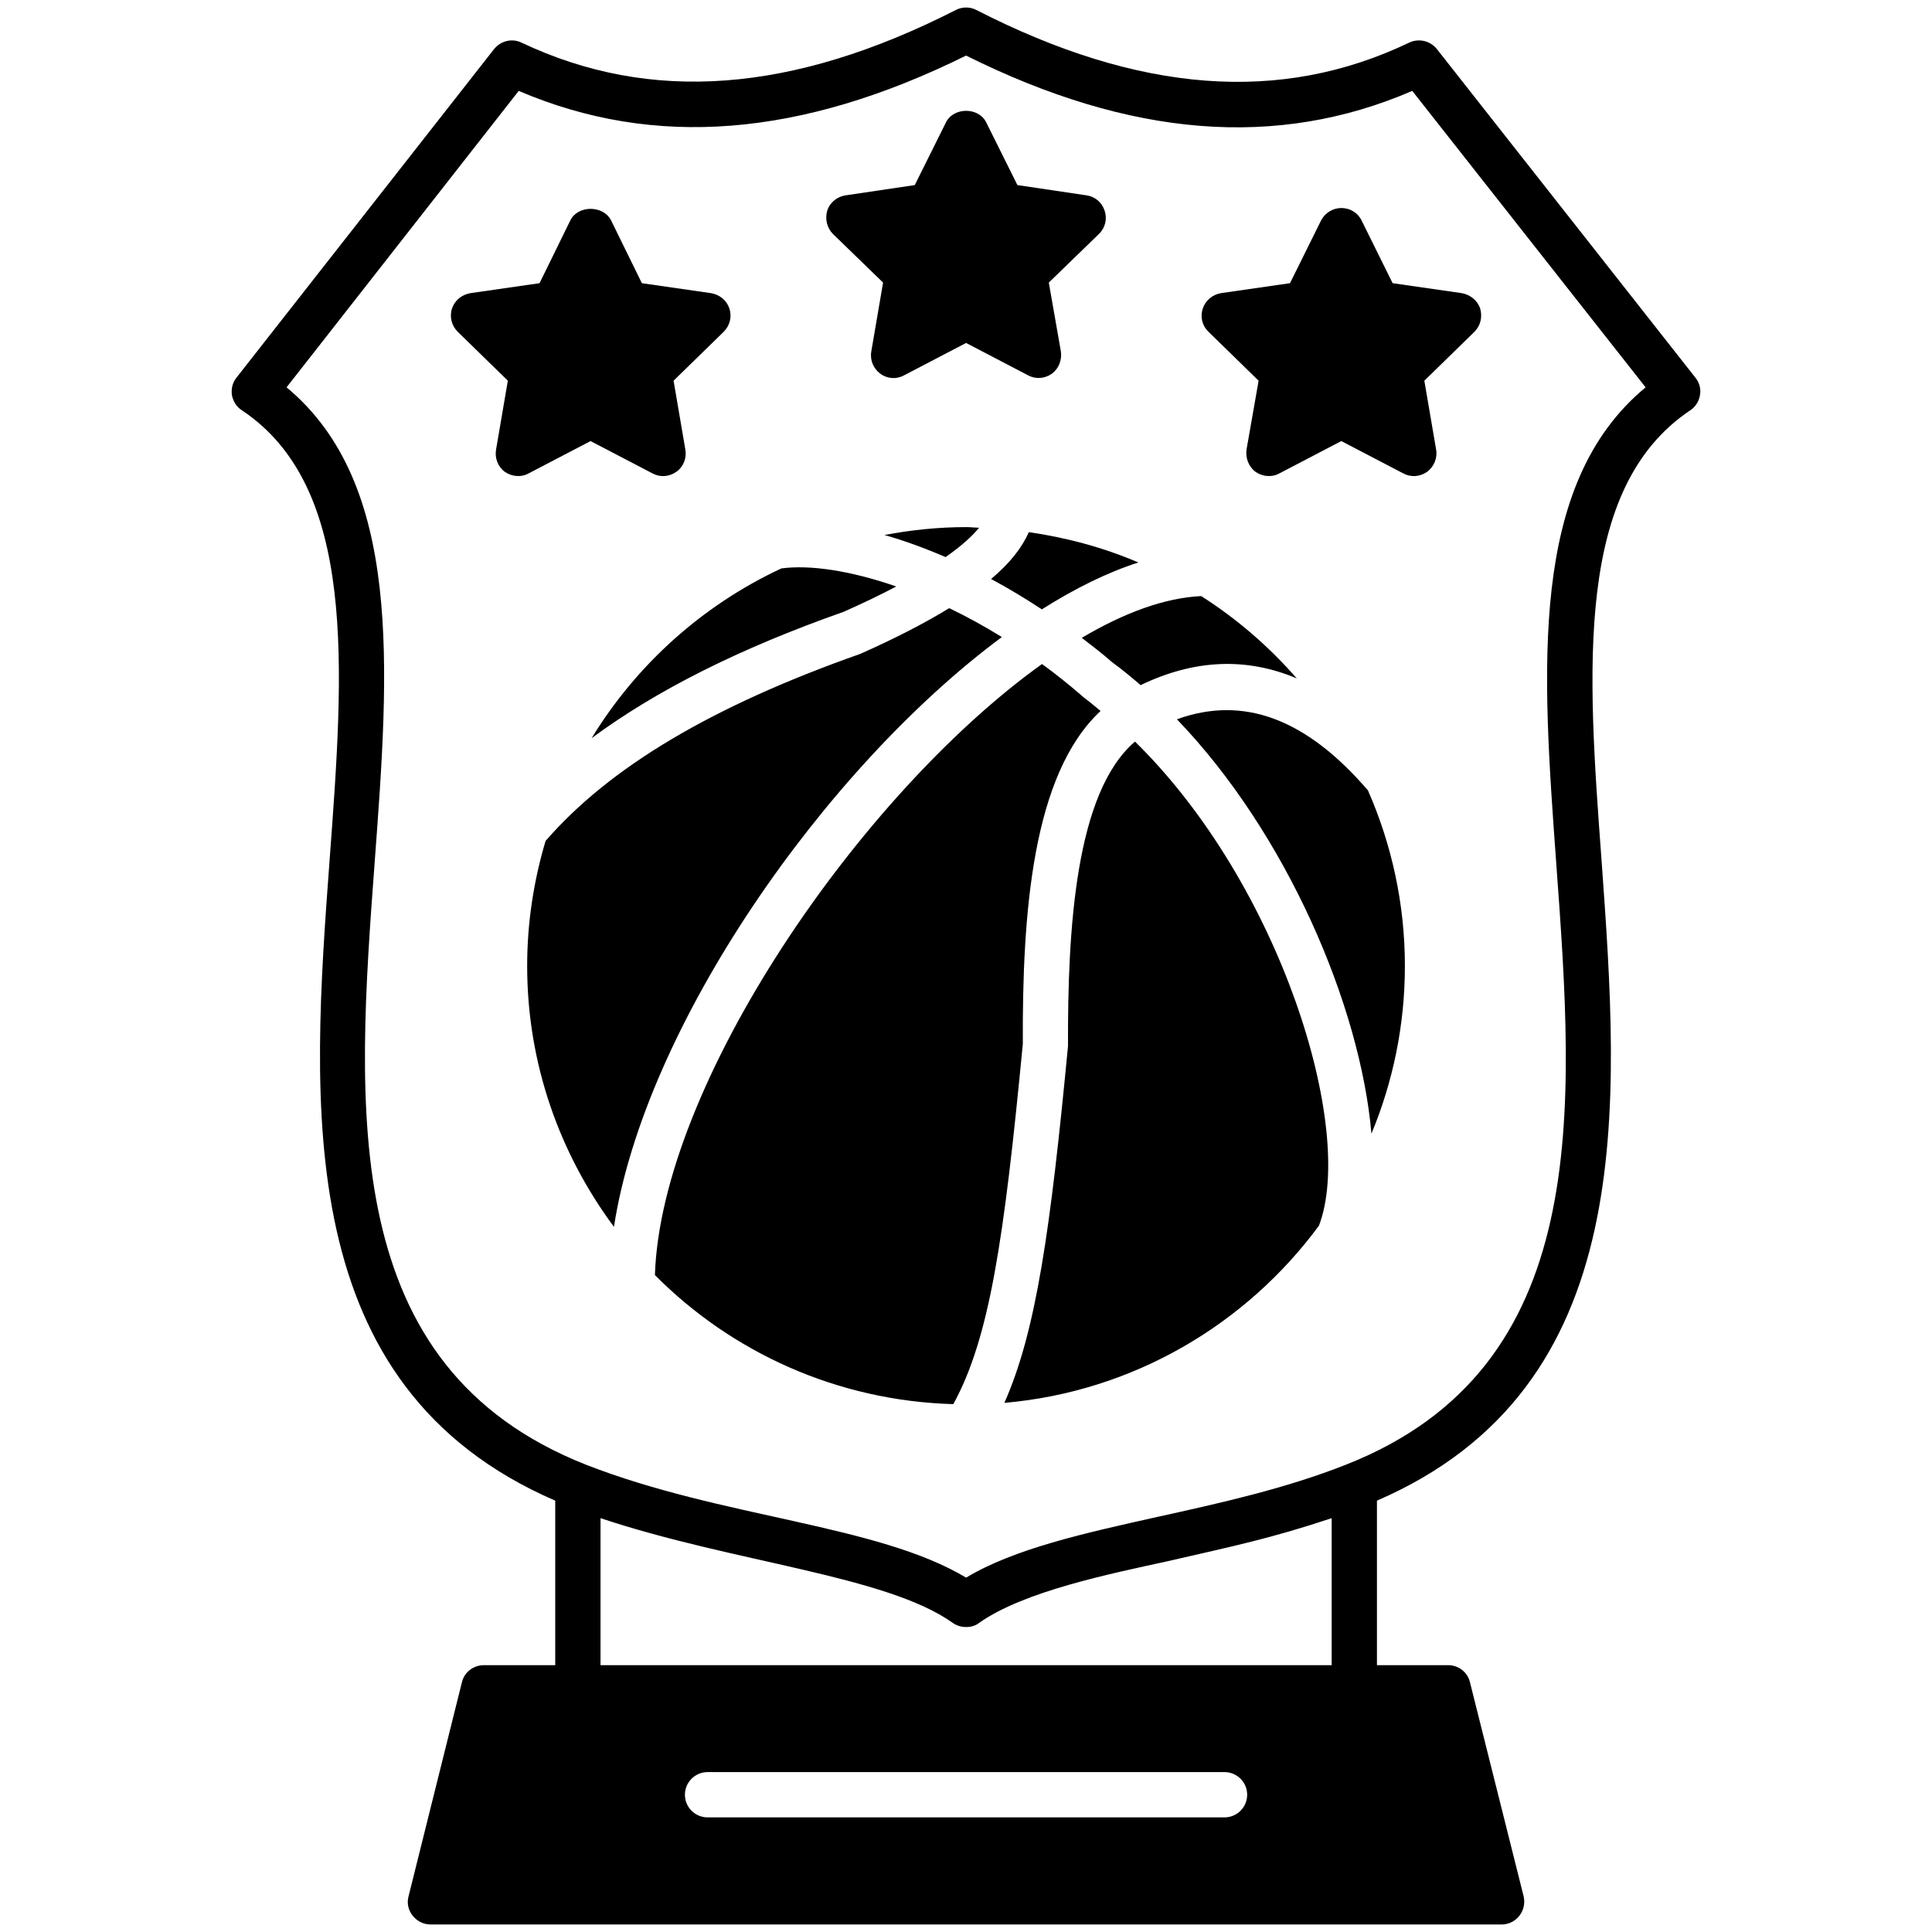 <?xml version="1.0" ?><svg id="Layer_1" style="enable-background:new 0 0 64 64;" version="1.1" viewBox="0 0 64 64" xml:space="preserve" xmlns="http://www.w3.org/2000/svg" xmlns:xlink="http://www.w3.org/1999/xlink"><g><path d="M56.163,12.511l-8.56-10.88c-0.22-0.28-0.6-0.37-0.92-0.22   c-4.26,2.04-8.95,1.68-14.34-1.08c-0.21-0.11-0.47-0.11-0.68,0   c-5.4,2.75-10.1,3.11-14.39,1.08c-0.31-0.15-0.69-0.06-0.91,0.22l-8.53,10.88   c-0.13,0.16-0.18,0.37-0.15,0.58c0.04,0.2,0.15,0.39,0.33,0.5   c3.82,2.55,3.38,8.52,2.91,14.84c-0.61,8.21-1.29,17.49,7.47,21.28v5.45h-2.36   c-0.35,0-0.65,0.23-0.73,0.56l-1.77,7.1c-0.128,0.471,0.257,0.93,0.73,0.93h35.48   c0.476,0,0.84-0.448,0.73-0.93l-1.78-7.1c-0.08-0.33-0.38-0.56-0.72-0.56h-2.36v-5.45   c8.7-3.76,8.03-13.02,7.44-21.22c-0.47-6.34-0.9-12.33,2.94-14.9   c0.17-0.11,0.29-0.3,0.32-0.5C56.353,12.881,56.293,12.671,56.163,12.511z M40.564,60.203h-17.125   c-0.414,0-0.75-0.336-0.75-0.75s0.336-0.75,0.75-0.75h17.125c0.414,0,0.75,0.336,0.75,0.75   S40.978,60.203,40.564,60.203z M44.113,55.161H19.893v-4.87c4.434,1.479,9.449,1.891,11.67,3.47   c0.264,0.192,0.662,0.173,0.87,0c1.483-1.048,4.328-1.623,6.23-2.04   c2.218-0.508,3.439-0.761,5.45-1.43V55.161z M51.553,28.601   c0.6,8.21,1.22,16.7-6.97,19.92c-2,0.79-4.16,1.27-6.25,1.73   c-2.42,0.54-4.73,1.05-6.33,2.01c-2.947-1.768-8.075-1.976-12.59-3.74   c-8.24-3.25-7.61-11.76-7-19.98c0.48-6.43,0.93-12.51-2.92-15.71l7.69-9.82   c4.49,1.92,9.34,1.54,14.82-1.17c5.46,2.72,10.31,3.1,14.78,1.17l7.73,9.82   C50.633,16.041,51.083,22.151,51.553,28.601z"/><path d="M42.957,22.473c-1.669-0.706-3.4-0.632-5.172,0.223c-0.31-0.266-0.623-0.526-0.946-0.761   c-0.322-0.283-0.663-0.544-1.003-0.806c1.408-0.834,2.755-1.327,3.956-1.383   C40.974,20.5,42.039,21.419,42.957,22.473z M34.08,17.628c1.268,0.183,2.488,0.515,3.629,1.004   c-1.03,0.333-2.106,0.863-3.196,1.554c-0.553-0.364-1.114-0.702-1.682-1.006   C33.452,18.659,33.855,18.144,34.08,17.628z M32.433,17.483c-0.219,0.267-0.564,0.59-1.109,0.971   c-0.687-0.295-1.365-0.545-2.025-0.731c0.877-0.166,1.778-0.262,2.702-0.262   C32.147,17.461,32.288,17.479,32.433,17.483z M25.885,18.829c0.957-0.126,2.296,0.076,3.805,0.599   c-0.502,0.264-1.074,0.543-1.749,0.841c-3.454,1.216-6.205,2.602-8.343,4.184   C21.09,22.011,23.275,20.046,25.885,18.829z M18.073,27.857c2.117-2.44,5.507-4.462,10.421-6.195   c1.175-0.52,2.141-1.022,2.95-1.516c0.574,0.276,1.156,0.594,1.744,0.957   c-5.899,4.377-11.832,12.909-12.85,19.537c-1.797-2.419-2.875-5.403-2.875-8.641   C17.463,30.56,17.681,29.171,18.073,27.857z M21.695,42.239c0.204-6.308,6.771-15.908,12.824-20.243   c0.466,0.342,0.929,0.71,1.384,1.109c0.191,0.139,0.37,0.297,0.555,0.447   c-2.269,2.115-2.594,6.721-2.576,11.034c-0.623,6.495-1.101,9.735-2.302,11.928   C27.724,46.404,24.237,44.797,21.695,42.239z M33.271,46.472c1.054-2.375,1.526-5.724,2.108-11.816   c-0.014-3.886,0.246-8.404,2.219-10.09c4.839,4.745,7.312,12.855,6.093,16.038   C41.278,43.873,37.541,46.1,33.271,46.472z M45.431,37.554c-0.37-4.241-2.81-9.949-6.444-13.727   c2.202-0.796,4.282-0.025,6.329,2.357c0.782,1.783,1.223,3.748,1.223,5.816   C46.539,33.966,46.142,35.841,45.431,37.554z"/><path d="M36.593,6.981c0.09,0.27,0.02,0.57-0.19,0.77l-1.66,1.61l0.4,2.28   c0.04,0.29-0.07,0.57-0.3,0.74c-0.234,0.162-0.533,0.19-0.79,0.05l-2.05-1.07   l-2.05,1.07c-0.25,0.14-0.56,0.12-0.79-0.05c-0.23-0.17-0.35-0.45-0.3-0.74l0.39-2.28   l-1.66-1.61c-0.2-0.2-0.27-0.5-0.19-0.77c0.09-0.28,0.33-0.47,0.61-0.51l2.29-0.34   l1.03-2.07c0.25-0.52,1.09-0.52,1.34,0l1.03,2.07l2.29,0.34   C36.273,6.511,36.503,6.701,36.593,6.981z"/><path d="M48.843,10.991l-1.66,1.62l0.39,2.28c0.05,0.28-0.07,0.57-0.3,0.74   c-0.241,0.167-0.541,0.186-0.79,0.05l-2.05-1.07l-2.05,1.07   c-0.25,0.14-0.56,0.11-0.79-0.05c-0.23-0.17-0.34-0.46-0.3-0.74l0.4-2.28l-1.66-1.62   c-0.21-0.2-0.28-0.49-0.19-0.77c0.09-0.27,0.32-0.46,0.6-0.51l2.29-0.33   l1.03-2.08c0.13-0.25,0.39-0.41,0.67-0.41c0.29,0,0.55,0.16,0.67,0.41l1.03,2.08   l2.29,0.33c0.28,0.05,0.52,0.24,0.61,0.51C49.113,10.501,49.043,10.791,48.843,10.991z"/><path d="M24.163,10.221c0.09,0.28,0.01,0.57-0.19,0.77l-1.66,1.62l0.39,2.28   c0.05,0.28-0.06,0.57-0.3,0.74c-0.246,0.171-0.547,0.183-0.79,0.05l-2.05-1.07   l-2.05,1.07c-0.25,0.14-0.55,0.11-0.79-0.05c-0.23-0.17-0.34-0.46-0.29-0.74   l0.39-2.28l-1.66-1.62c-0.2-0.2-0.28-0.49-0.19-0.77c0.09-0.27,0.32-0.46,0.61-0.51   l2.29-0.33l1.02-2.08c0.25-0.51,1.09-0.51,1.35,0l1.02,2.08l2.29,0.33   C23.843,9.761,24.073,9.951,24.163,10.221z"/></g></svg>